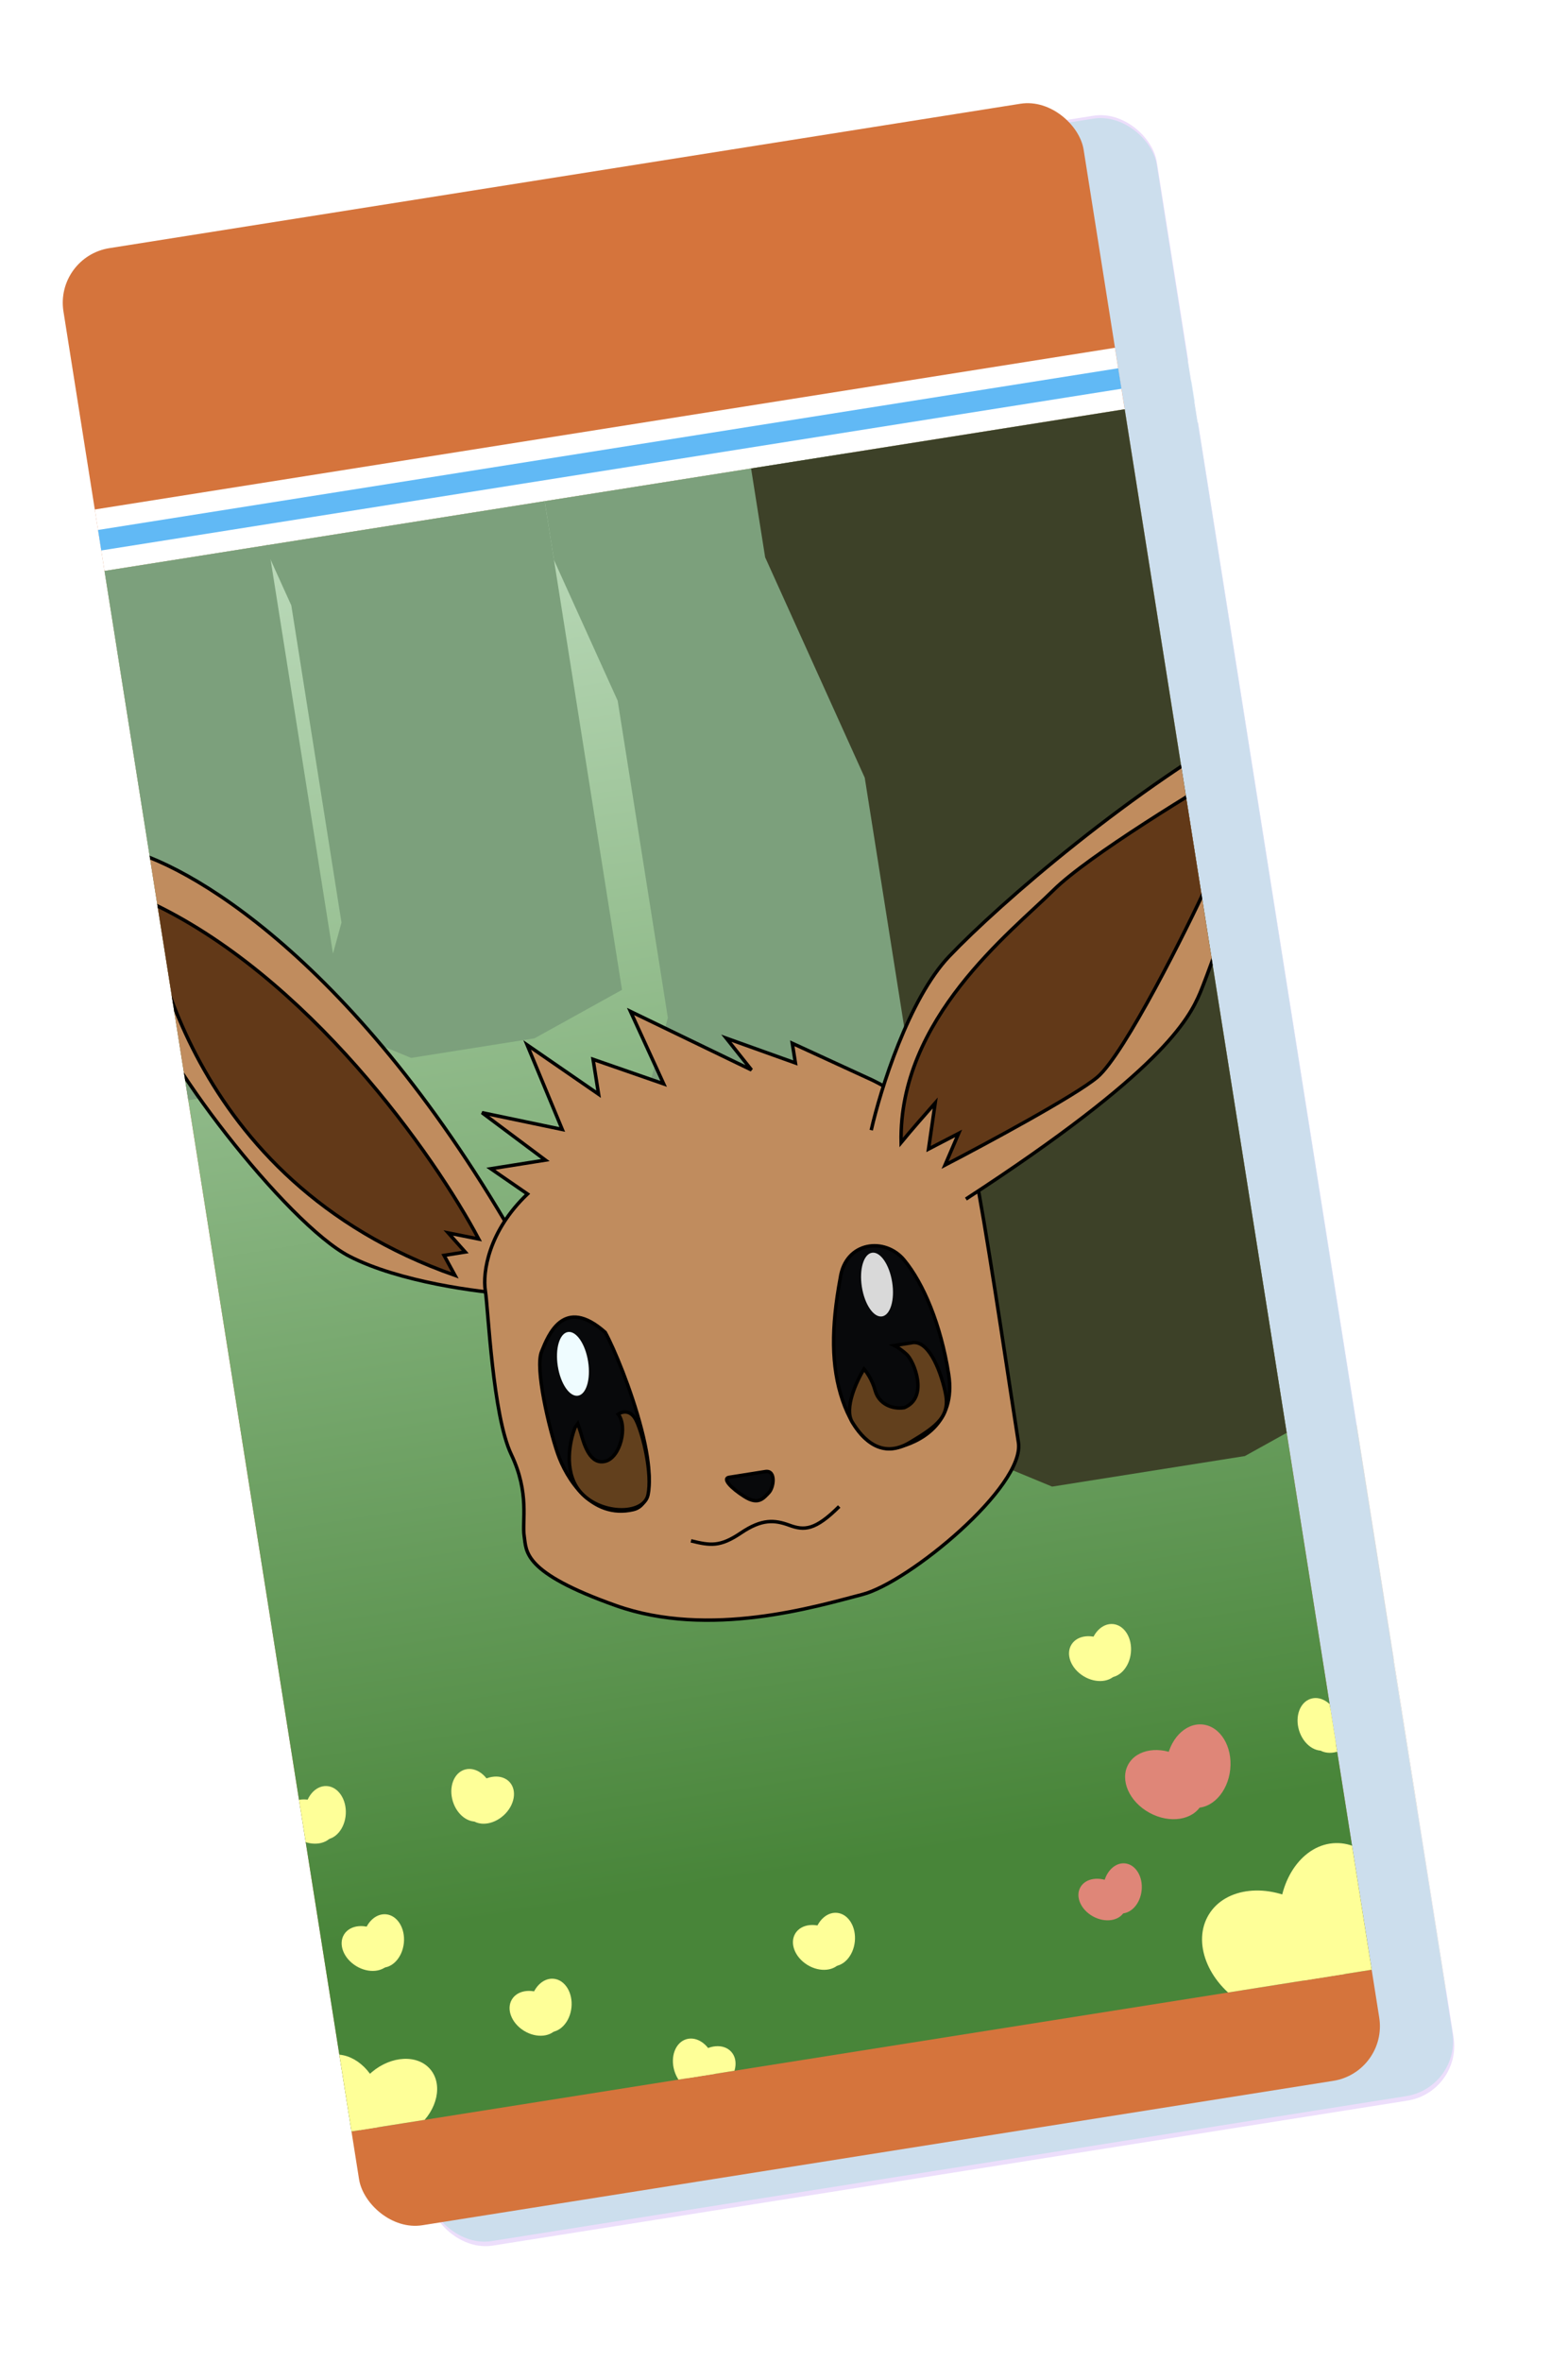<svg width="99" height="149" viewBox="0 0 99 149" fill="none" xmlns="http://www.w3.org/2000/svg">
<g opacity="0.2" filter="url(#filter0_d_40001101_49759)">
<rect y="22.211" width="65.472" height="126.784" rx="3.504" transform="rotate(-9 0 22.211)" fill="#A158ED"/>
<rect x="2.534" y="38.215" width="65.472" height="3.941" transform="rotate(-9 2.534 38.215)" fill="white"/>
<rect x="2.74" y="39.514" width="65.472" height="1.314" transform="rotate(-9 2.74 39.514)" fill="#61B9F5"/>
<rect x="3.149" y="42.107" width="65.472" height="100.07" transform="rotate(-9 3.149 42.107)" fill="#4D6ECB"/>
<path d="M10.07 85.795L77.837 95.126L81.673 119.348L17.007 129.591L10.07 85.795Z" fill="#65612E"/>
<path d="M37.262 120.177C26.65 119.552 17.27 113.145 13.906 110.02L18.805 140.947L83.471 130.705L80.182 109.942C70.297 113.614 47.874 120.801 37.262 120.177Z" fill="#CDB389"/>
<path d="M35.219 96.801C33.553 95.225 34.431 91.83 34.518 89.693C34.744 87.25 34.08 86.931 33.73 84.721C33.38 82.512 29.62 78.436 26.901 76.46C24.181 74.484 23.323 72.638 24.739 70.857C26.156 69.075 33.74 74.952 36.3 76.811C38.859 78.671 40.313 78.016 42.943 76.75C45.574 75.484 43.463 69.307 43.091 66.959C42.719 64.611 41.977 62.605 44.281 61.958C46.585 61.309 47.874 66.768 49.766 71.564C51.658 76.361 53.709 78.584 55.055 79.928C56.4 81.272 56.066 82.741 55.965 83.889C55.864 85.038 56.49 87.204 56.985 88.541C57.48 89.878 58.069 90.917 58.906 92.625C59.743 94.333 60.411 94.085 61.415 95.059C62.418 96.032 62.041 97.225 61.874 97.959C61.707 98.693 61.192 99.907 60.792 100.961C60.393 102.016 59.812 102.815 59.689 103.826C59.566 104.836 58.338 106.022 57.233 106.197C56.129 106.372 54.951 106.983 53.542 107.914C52.132 108.845 48.722 106.978 48.242 106.63C47.762 106.281 41.232 100.804 39.952 99.874C38.672 98.944 36.884 98.378 35.219 96.801Z" fill="#F29600" stroke="black" stroke-width="0.438"/>
<path d="M44.849 101.772C43.392 101.671 42.213 100.527 39.703 99.373L39.737 99.589L44.958 103.861L47.23 105.607L48.893 107.007L50.919 107.905L53.168 108.103L54.596 107.323L56.241 106.508L58.045 106.001L59.314 104.913L59.774 103.621L59.342 103.689L60.144 102.454L61.832 98.417L62.047 96.277L61.409 95.048L60.407 94.32L59.371 93.376L58.397 91.424L56.978 88.766L56.231 85.448L56.008 84.042L56.047 81.487L55.426 80.366L53.285 78.044L51.274 75.148L49.849 71.051L47.233 65.036L46.1 62.777C44.585 60.91 42.533 62.654 42.725 63.865C42.965 65.379 43.141 65.795 43.079 66.802C43.017 67.81 44.317 71.816 44.505 73.006C44.694 74.195 44.199 75.271 43.869 75.989L43.869 75.989C43.275 77.282 41.57 77.572 41.03 77.658C40.597 77.726 39.209 78.057 38.56 78.16C38.835 78.264 39.435 78.509 39.636 78.654C39.886 78.836 42.727 79.273 44.309 79.466C45.892 79.659 50.075 78.775 51.168 79.377C52.261 79.98 54.488 82.842 54.762 84.572C55.036 86.303 56.449 89.626 56.694 90.474C56.939 91.322 57.612 92.767 58.893 94.56C60.175 96.352 60.032 96.153 59.321 97.263C58.61 98.373 57.688 98.852 56.744 99.888C55.8 100.925 54.587 99.565 53.363 99.537C52.139 99.509 52.026 100.192 51.337 100.745C50.649 101.297 50.188 102.589 49.164 102.419C48.139 102.249 46.306 101.874 44.849 101.772Z" fill="#D7890A"/>
<path d="M35.219 96.801C33.553 95.225 34.431 91.83 34.518 89.693C34.744 87.25 34.08 86.931 33.73 84.721C33.38 82.512 29.62 78.436 26.901 76.46C24.181 74.484 23.323 72.638 24.739 70.857C26.156 69.075 33.74 74.952 36.3 76.811C38.859 78.671 40.313 78.016 42.943 76.75C45.574 75.484 43.463 69.307 43.091 66.959C42.719 64.611 41.977 62.605 44.281 61.958C46.585 61.309 47.874 66.768 49.766 71.564C51.658 76.361 53.709 78.584 55.055 79.928C56.4 81.272 56.066 82.741 55.965 83.889C55.864 85.038 56.49 87.204 56.985 88.541C57.48 89.878 58.069 90.917 58.906 92.625C59.743 94.333 60.411 94.085 61.415 95.059C62.418 96.032 62.041 97.225 61.874 97.959C61.707 98.693 61.192 99.907 60.792 100.961C60.393 102.016 59.812 102.815 59.689 103.826C59.566 104.836 58.338 106.022 57.233 106.197C56.129 106.372 54.951 106.983 53.542 107.914C52.132 108.845 48.722 106.978 48.242 106.63C47.762 106.281 41.232 100.804 39.952 99.874C38.672 98.944 36.884 98.378 35.219 96.801Z" stroke="black" stroke-width="0.438"/>
<path d="M37.709 77.58C38.487 78.023 39.309 78.742 39.861 78.655C40.413 78.567 42.384 79.388 43.504 80.201" stroke="black" stroke-width="0.438"/>
<path d="M47.605 104.325C47.758 105.291 48.383 104.768 48.616 104.448L48.86 103.984C48.596 103.641 48.304 103.252 47.939 102.856C47.727 102.627 47.453 102.383 47.141 102.133C47.245 102.542 47.483 103.551 47.605 104.325Z" fill="white"/>
<path d="M48.935 87.693C49.201 87.887 49.738 88.472 49.75 89.263M48.582 94.402C48.995 93.771 49.787 92.088 49.648 90.411M54.046 89.573C53.934 89.166 53.763 88.146 53.972 87.32M51.078 101.227C51.405 100.609 52.102 99.649 52.793 99.539C53.483 99.43 53.898 99.364 54.356 99.575C54.814 99.786 55.388 99.836 55.94 99.749C56.382 99.679 56.832 99.419 57.001 99.297M52.838 102.505C52.908 102.352 53.131 102.034 53.463 101.981C53.877 101.916 54.335 102.126 54.495 102.243M59.64 99.871L60.803 98.271M39.009 95.635C39.162 96.602 39.287 98.281 40.457 98.52C41.628 98.76 42.18 98.672 43.3 99.486C44.188 100.131 45.942 101.175 47.141 102.133M60.056 102.494C59.497 103.432 58.683 104.552 57.898 104.96C57.113 105.367 56.015 104.691 55.121 104.408C54.227 104.125 53.602 104.649 52.912 104.758C52.221 104.868 51.16 105.319 50.288 105.174C49.726 105.081 49.339 104.607 48.86 103.984M47.141 102.133C47.453 102.383 47.727 102.627 47.939 102.856C48.304 103.252 48.596 103.641 48.86 103.984M47.141 102.133C47.245 102.542 47.483 103.551 47.605 104.325C47.758 105.291 48.383 104.768 48.616 104.448L48.86 103.984" stroke="black" stroke-width="0.438"/>
<path d="M39.435 88.488C39.978 88.638 41.531 89.204 43.398 90.267C45.732 91.596 46.735 92.57 47.848 94.234" stroke="black" stroke-width="0.438"/>
<path d="M39.731 88.584L40.453 93.141C41.275 93.86 45.687 94.011 47.483 93.727C45.062 90.599 41.307 88.995 39.731 88.584Z" fill="white" stroke="black" stroke-width="0.438"/>
<path d="M44.107 93.836C42.955 92.999 42.53 90.735 42.462 89.708C45.027 90.887 46.88 92.878 47.487 93.725C46.597 93.772 44.676 93.859 44.107 93.836Z" fill="#008086" stroke="black" stroke-width="0.438"/>
<circle cx="44.191" cy="91.7" r="0.699" transform="rotate(-9 44.191 91.7)" fill="white"/>
<circle cx="44.714" cy="92.324" r="0.839" transform="rotate(-9 44.714 92.324)" fill="black"/>
<path d="M54.853 89.304C54.813 89.763 55.099 91.152 55.247 91.79C56.16 90.399 56.625 89.165 56.743 88.721L56.014 85.015C55.644 86.253 54.894 88.844 54.853 89.304Z" fill="white" stroke="black" stroke-width="0.438"/>
<path d="M56.248 90.074C56.241 88.603 55.788 87.174 55.563 86.643L54.852 89.304L54.917 89.718L55.267 91.928C55.454 91.615 55.911 90.807 56.248 90.074Z" fill="#008086" stroke="black" stroke-width="0.438"/>
<path d="M55.631 89.746C55.683 90.078 55.222 90.141 54.984 90.132L54.831 89.165C54.887 88.92 55.053 88.422 55.274 88.387C55.55 88.343 55.565 89.332 55.631 89.746Z" fill="black" stroke="black" stroke-width="0.438"/>
<rect y="22.395" width="65.472" height="126.31" rx="3.504" transform="rotate(-9 0 22.395)" fill="#005BA6"/>
</g>
<rect x="3.46" y="16.201" width="65.215" height="126.287" rx="3.49" transform="rotate(-9 3.46 16.201)" fill="#D5743C"/>
<rect x="5.984" y="32.143" width="65.215" height="3.926" transform="rotate(-9 5.984 32.143)" fill="white"/>
<rect x="6.189" y="33.435" width="65.215" height="1.309" transform="rotate(-9 6.189 33.435)" fill="#61B9F5"/>
<g clip-path="url(#clip0_40001101_49759)">
<rect x="6.599" y="36.02" width="65.215" height="99.677" transform="rotate(-9 6.599 36.02)" fill="url(#paint0_linear_40001101_49759)"/>
<path d="M-1.286 43.399L-2.19 37.69L15.268 23.827L21.987 66.248L16.366 68.702L8.573 69.936L2.673 68.399L4.586 63.959L2.318 49.638L-1.286 43.399Z" fill="#7CA07C"/>
<path d="M14.371 29.32L13.108 21.344L29.885 3.182L39.272 62.447L33.747 65.507L25.954 66.741L19.903 64.246L21.561 58.204L18.393 38.197L14.371 29.32Z" fill="#7CA07C"/>
<path d="M34.977 35.331L33.714 27.356L50.491 9.194L59.878 68.459L54.353 71.519L46.56 72.753L40.509 70.258L42.168 64.216L38.999 44.209L34.977 35.331Z" fill="#7CA07C"/>
<path d="M48.309 35.157L46.33 22.662L72.521 -5.778L87.227 87.071L78.6 91.86L66.429 93.788L56.976 89.875L59.562 80.411L54.598 49.066L48.309 35.157Z" fill="#3D4128"/>
<ellipse cx="24.93" cy="132.445" rx="2.933" ry="2.251" transform="rotate(-40.175 24.93 132.445)" fill="#FEFF98"/>
<ellipse cx="21.712" cy="132.46" rx="2.933" ry="2.251" transform="rotate(-113.015 21.712 132.46)" fill="#FEFF98"/>
<ellipse cx="23.163" cy="122.928" rx="1.69" ry="1.297" transform="rotate(31.409 23.163 122.928)" fill="#FEFF98"/>
<ellipse cx="33.766" cy="127.017" rx="1.69" ry="1.297" transform="rotate(31.409 33.766 127.017)" fill="#FEFF98"/>
<ellipse cx="69.088" cy="104.64" rx="1.69" ry="1.297" transform="rotate(31.409 69.088 104.64)" fill="#FEFF98"/>
<ellipse cx="51.657" cy="122.859" rx="1.69" ry="1.297" transform="rotate(31.409 51.657 122.859)" fill="#FEFF98"/>
<ellipse cx="29.83" cy="113.26" rx="1.69" ry="1.297" transform="rotate(73.133 29.83 113.26)" fill="#FEFF98"/>
<ellipse cx="19.539" cy="114.918" rx="1.69" ry="1.297" transform="rotate(28.53 19.539 114.918)" fill="#FEFF98"/>
<ellipse cx="43.82" cy="130.269" rx="1.69" ry="1.297" transform="rotate(73.133 43.82 130.269)" fill="#FEFF98"/>
<ellipse cx="83.259" cy="108.787" rx="1.69" ry="1.297" transform="rotate(73.133 83.259 108.787)" fill="#FEFF98"/>
<ellipse cx="34.79" cy="126.518" rx="1.69" ry="1.297" transform="rotate(96 34.79 126.518)" fill="#FEFF98"/>
<ellipse cx="70.111" cy="104.141" rx="1.69" ry="1.297" transform="rotate(96 70.111 104.141)" fill="#FEFF98"/>
<ellipse cx="52.681" cy="122.36" rx="1.69" ry="1.297" transform="rotate(96 52.681 122.36)" fill="#FEFF98"/>
<ellipse cx="44.917" cy="130.578" rx="1.69" ry="1.297" transform="rotate(137.724 44.917 130.578)" fill="#FEFF98"/>
<ellipse cx="30.927" cy="113.568" rx="1.69" ry="1.297" transform="rotate(137.724 30.927 113.568)" fill="#FEFF98"/>
<ellipse cx="20.537" cy="114.367" rx="1.69" ry="1.297" transform="rotate(93.121 20.537 114.367)" fill="#FEFF98"/>
<ellipse cx="84.355" cy="109.095" rx="1.69" ry="1.297" transform="rotate(137.724 84.355 109.095)" fill="#FEFF98"/>
<ellipse cx="24.208" cy="122.452" rx="1.69" ry="1.297" transform="rotate(96 24.208 122.452)" fill="#FEFF98"/>
<ellipse cx="75.66" cy="111.42" rx="2.638" ry="2.025" transform="rotate(96 75.66 111.42)" fill="#DF8678"/>
<ellipse cx="70.87" cy="119.136" rx="1.586" ry="1.217" transform="rotate(96 70.87 119.136)" fill="#DF8678"/>
<ellipse cx="73.546" cy="112.589" rx="2.638" ry="2.025" transform="rotate(28.743 73.546 112.589)" fill="#DF8678"/>
<ellipse cx="69.598" cy="119.838" rx="1.586" ry="1.217" transform="rotate(28.743 69.598 119.838)" fill="#DF8678"/>
<ellipse cx="80.416" cy="123.284" rx="4.796" ry="3.681" transform="rotate(31.409 80.416 123.284)" fill="#FEFF98"/>
<ellipse cx="84.458" cy="121.072" rx="4.796" ry="3.681" transform="rotate(88.414 84.458 121.072)" fill="#FEFF98"/>
<path d="M22.069 79.262C25.225 80.879 30.234 81.529 32.344 81.653C32.76 81.391 33.446 80.439 32.861 78.729C22.532 60.531 11.72 54.346 7.605 53.527L9.074 62.8C9.619 66.241 18.123 77.242 22.069 79.262Z" fill="#C08C5E"/>
<path d="M32.344 81.653C30.234 81.529 25.225 80.879 22.069 79.262C18.123 77.242 9.619 66.241 9.074 62.8C8.638 60.047 7.913 55.471 7.605 53.527C11.72 54.346 22.532 60.531 32.861 78.729" stroke="black" stroke-width="0.218"/>
<path d="M30.224 78.167L28.302 77.785L29.374 78.988L28.036 79.2L28.726 80.462C11.605 74.453 9.49 58.619 9.202 56.803C19.424 61.455 27.476 72.984 30.224 78.167Z" fill="#623918" stroke="black" stroke-width="0.218"/>
<path d="M30.992 73.734L33.303 75.327C30.833 77.678 30.462 80.285 30.644 81.432C30.825 82.579 31.105 89.296 32.279 91.756C33.453 94.216 32.945 95.962 33.096 96.918C33.248 97.874 32.967 99.193 38.885 101.293C44.803 103.393 51.535 101.347 54.453 100.591C57.371 99.835 64.739 93.769 64.3 90.996C63.861 88.224 62.594 79.605 61.817 75.319C61.195 71.89 57.078 69.112 55.096 68.152L50.023 65.82L50.22 67.062L45.857 65.5L47.448 67.501L39.808 63.812L41.903 68.38L37.445 66.832L37.793 69.031L33.283 65.923L35.499 71.256L30.432 70.197L34.434 73.188L30.992 73.734Z" fill="#C08C5E" stroke="black" stroke-width="0.218"/>
<path d="M59.933 60.331C57.378 63.009 55.584 68.761 55.007 71.302C55.597 71.83 56.605 72.68 57.709 73.517C58.812 74.353 60.011 75.174 60.986 75.646C73.335 67.615 75.065 64.303 75.778 62.623C76.492 60.941 81.231 47.55 81.607 46.217C81.984 44.883 81.641 43.957 79.69 45.246C71.571 49.668 63.126 56.983 59.933 60.331Z" fill="#C08C5E"/>
<path d="M55.007 71.302C55.584 68.761 57.378 63.009 59.933 60.331C63.126 56.983 71.571 49.668 79.69 45.246C81.641 43.957 81.984 44.883 81.607 46.217C81.231 47.55 76.492 60.941 75.778 62.623C75.065 64.303 73.335 67.615 60.986 75.646" stroke="black" stroke-width="0.218"/>
<path d="M69.275 67.964C67.891 69.124 62.293 72.14 59.667 73.503L60.526 71.505L58.625 72.492L59.046 69.584C58.575 70.116 57.485 71.36 56.894 72.081C56.734 64.266 63.811 58.834 66.522 56.151C68.691 54.004 75.638 49.775 78.841 47.928C78.343 49.738 77.115 53.865 76.183 55.895C75.016 58.431 71.005 66.514 69.275 67.964Z" fill="#623918" stroke="black" stroke-width="0.218"/>
<path d="M39.983 95.239C42.63 94.624 39.309 86.037 38.212 84.055C35.589 81.726 34.614 84.233 34.192 85.279C33.77 86.326 34.662 90.105 35.206 91.684C35.751 93.264 37.337 95.855 39.983 95.239Z" fill="#08090B" stroke="black" stroke-width="0.218"/>
<path d="M38.226 92.187C37.285 92.434 36.897 91.221 36.665 90.376L36.479 89.818L36.318 90.039C35.988 90.843 35.574 92.764 36.556 94.019C37.785 95.588 40.633 95.627 40.914 94.309C41.195 92.99 40.61 90.535 40.172 89.625C39.822 88.896 39.264 89.05 39.03 89.218C39.644 90.002 39.167 91.94 38.226 92.187Z" fill="#62401D" stroke="black" stroke-width="0.218"/>
<ellipse cx="36.175" cy="86.044" rx="0.968" ry="2.033" transform="rotate(-9 36.175 86.044)" fill="#EFFCFF"/>
<path d="M48.325 92.84L46.031 93.203C45.596 93.272 46.137 93.872 47.008 94.42C47.879 94.968 48.2 94.525 48.537 94.178C48.874 93.831 48.995 92.734 48.325 92.84Z" fill="#08090B" stroke="black" stroke-width="0.218"/>
<path d="M53.198 88.344C52.468 86.206 52.472 83.756 53.054 80.626C53.388 78.319 55.875 78.023 57.089 79.497C58.302 80.97 59.395 83.541 59.895 86.696C60.394 89.85 58.03 91.009 56.611 91.331C55.192 91.654 53.929 90.482 53.198 88.344Z" fill="#08090B" stroke="black" stroke-width="0.218"/>
<ellipse cx="55.373" cy="81.042" rx="0.968" ry="2.033" transform="rotate(-9 55.373 81.042)" fill="#D9D9D9"/>
<path d="M55.256 87.725C55.488 88.57 56.328 88.927 57.093 88.806C58.657 88.166 57.705 85.867 57.247 85.45C56.881 85.116 56.578 84.935 56.472 84.886L57.524 84.72C58.56 84.458 59.341 86.294 59.679 87.808C60.017 89.323 59.232 89.937 57.441 91.004C55.65 92.072 54.467 90.789 53.808 89.718C53.28 88.861 54.083 87.127 54.551 86.367C54.708 86.538 55.07 87.049 55.256 87.725Z" fill="#62401D" stroke="black" stroke-width="0.218"/>
<path d="M43.627 97.21C44.85 97.507 45.454 97.607 46.782 96.71C48.11 95.814 48.905 95.884 49.841 96.226C50.777 96.568 51.461 96.557 52.985 95.042" stroke="black" stroke-width="0.218"/>
</g>
<defs>
<filter id="filter0_d_40001101_49759" x="0" y="0.132" width="98.533" height="148.311" filterUnits="userSpaceOnUse" color-interpolation-filters="sRGB">
<feFlood flood-opacity="0" result="BackgroundImageFix"/>
<feColorMatrix in="SourceAlpha" type="matrix" values="0 0 0 0 0 0 0 0 0 0 0 0 0 0 0 0 0 0 127 0" result="hardAlpha"/>
<feOffset dx="7.823" dy="-5.215"/>
<feGaussianBlur stdDeviation="3.358"/>
<feComposite in2="hardAlpha" operator="out"/>
<feColorMatrix type="matrix" values="0 0 0 0 0.784 0 0 0 0 0.843 0 0 0 0 0.91 0 0 0 0.25 0"/>
<feBlend mode="normal" in2="BackgroundImageFix" result="effect1_dropShadow_40001101_49759"/>
<feBlend mode="normal" in="SourceGraphic" in2="effect1_dropShadow_40001101_49759" result="shape"/>
</filter>
<linearGradient id="paint0_linear_40001101_49759" x1="39.206" y1="36.02" x2="39.097" y2="123.919" gradientUnits="userSpaceOnUse">
<stop stop-color="#BBDABA"/>
<stop offset="1" stop-color="#488539"/>
</linearGradient>
<clipPath id="clip0_40001101_49759">
<rect width="65.215" height="99.677" fill="white" transform="translate(6.599 36.02) rotate(-9)"/>
</clipPath>
</defs>
</svg>
